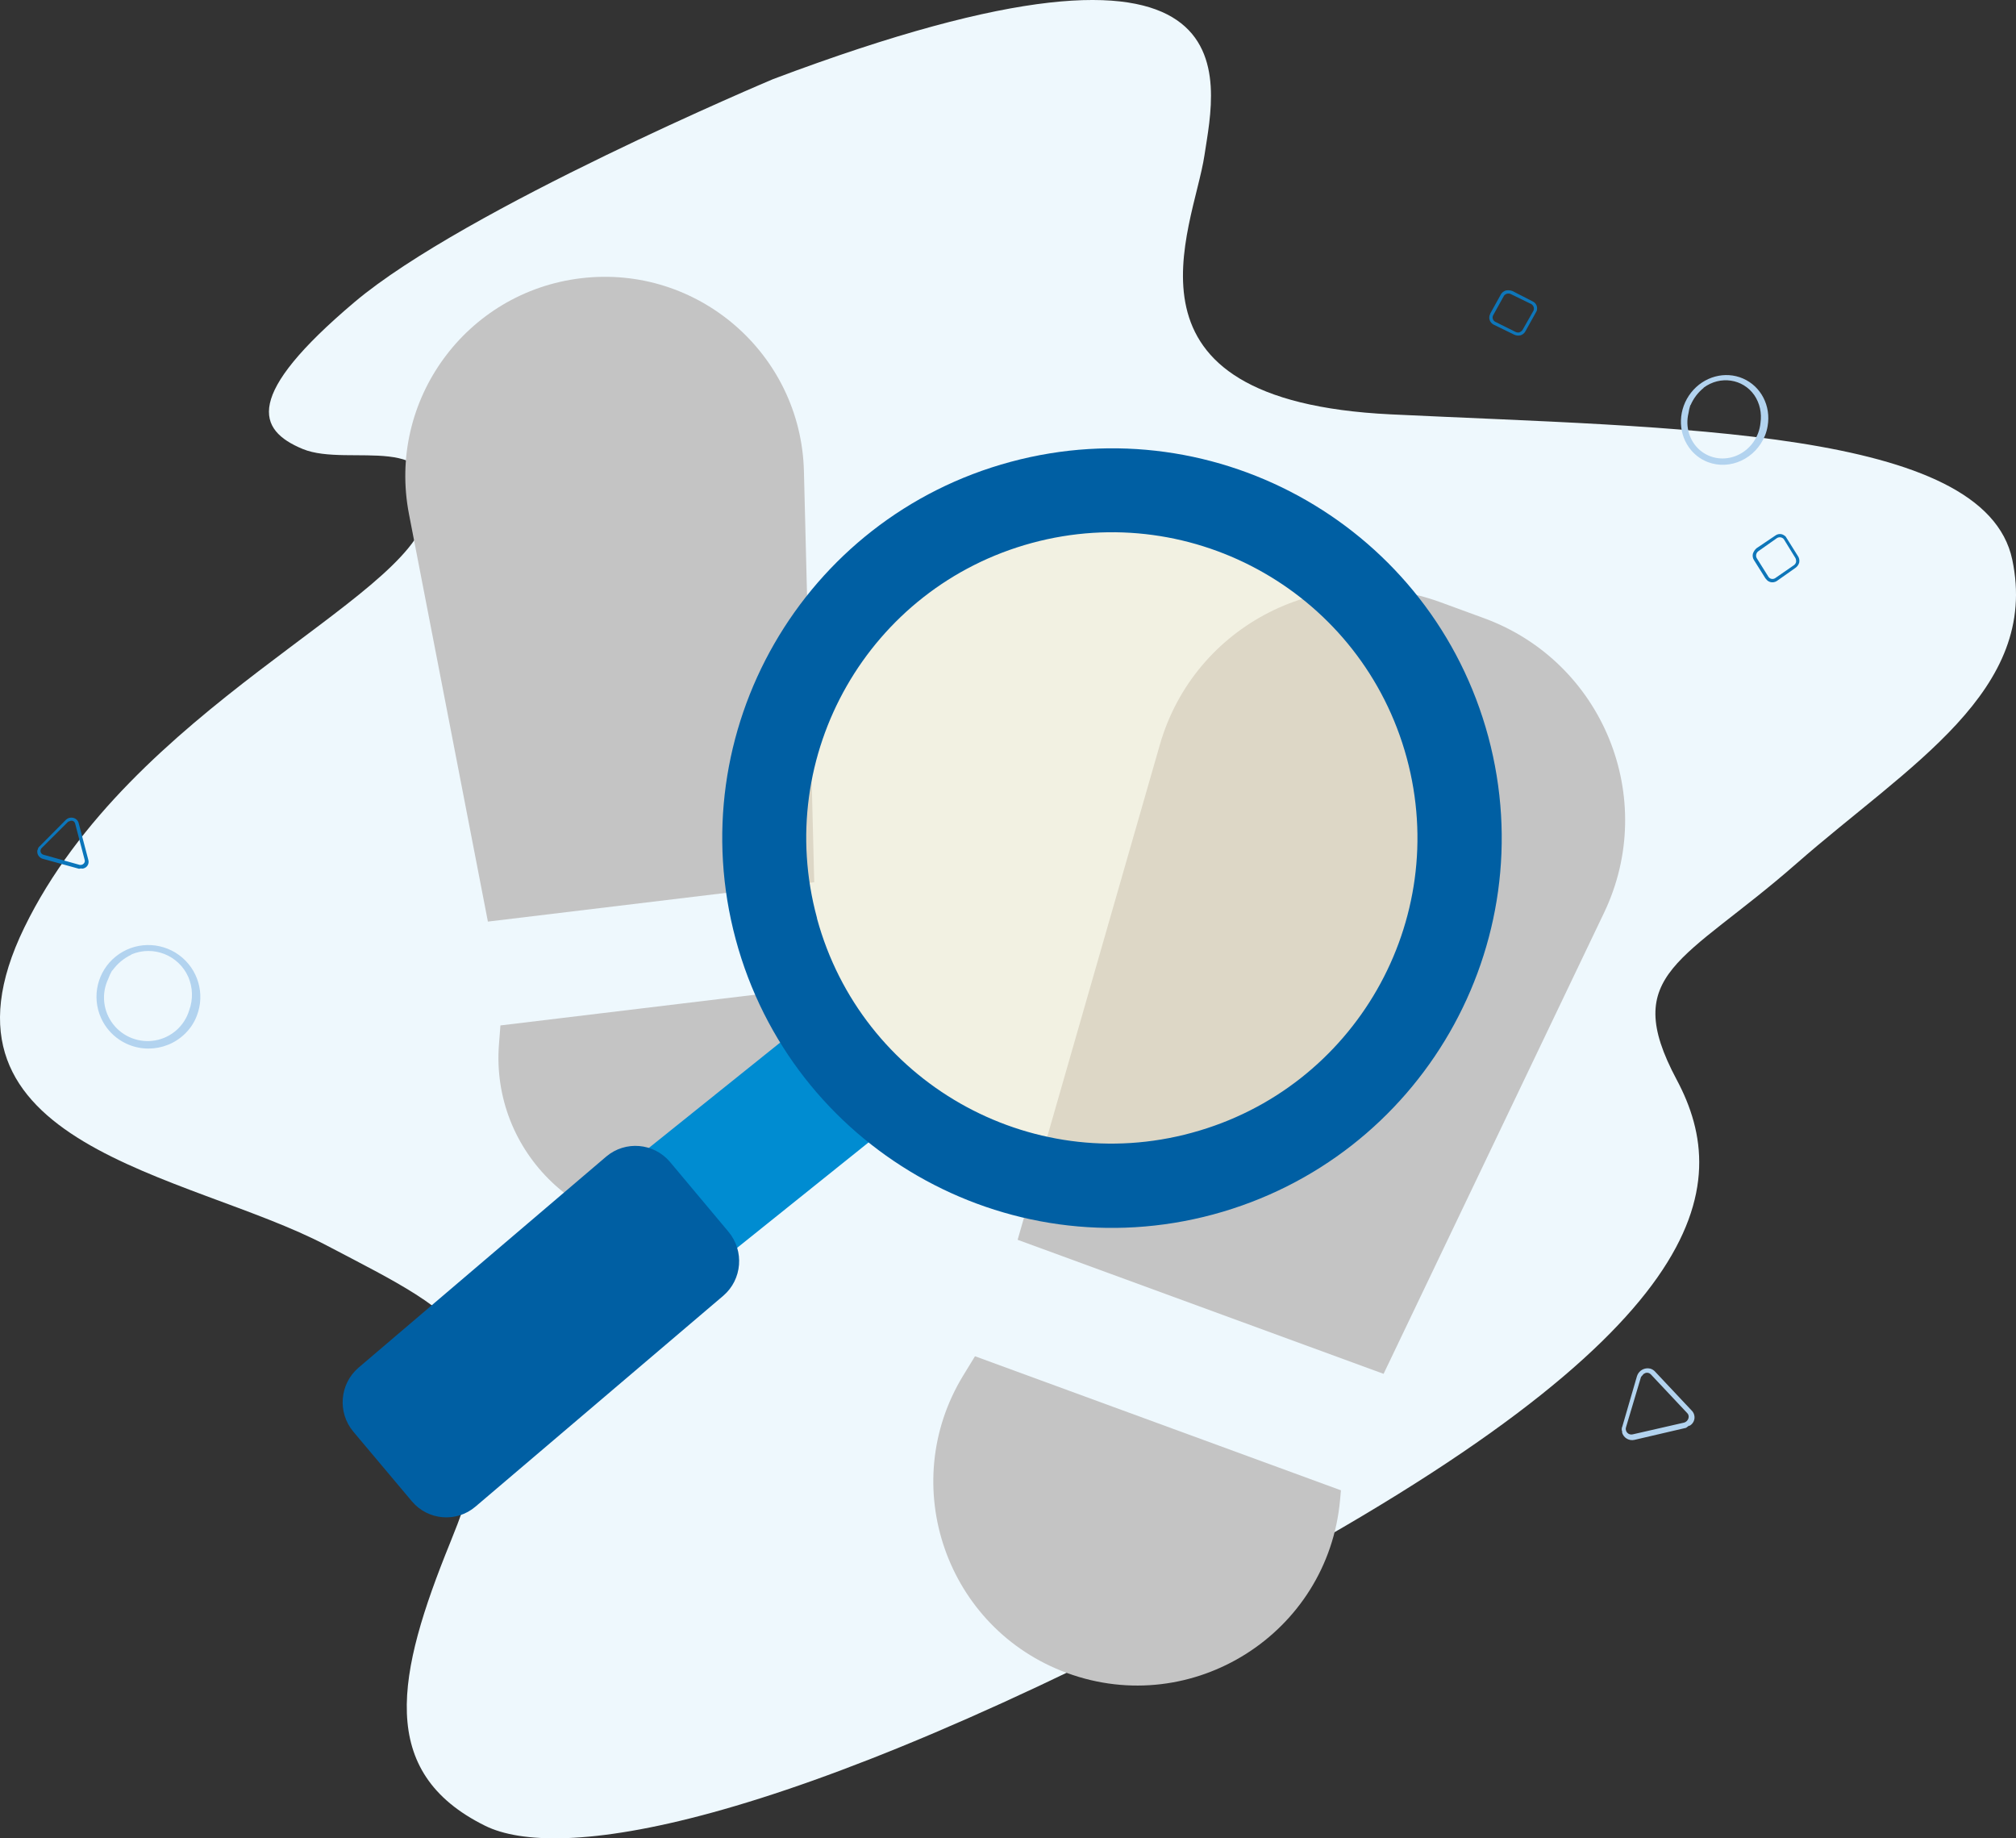 <svg width="136" height="124" viewBox="0 0 136 124" fill="none" xmlns="http://www.w3.org/2000/svg">
<rect x="0" y="0" width="136" height="124" fill="#333333" stroke="none"/>
<path fill-rule="evenodd" clip-rule="evenodd" d="M52.154 5.336C52.154 5.336 31.364 14.082 23.911 20.381C16.457 26.681 17.313 29.002 20.425 30.287C23.537 31.572 30.011 28.879 28.766 34.714C27.521 40.549 8.848 47.762 1.643 62.559C-5.562 77.356 12.707 79.105 22.044 84.012C31.38 88.918 35.877 90.544 30.369 104.056C26.774 112.91 25.389 119.534 32.734 123.156C37.464 125.493 51.905 123.853 83.743 106.842C115.58 89.832 116.965 80.049 113.106 72.821C109.247 65.593 113.604 64.896 121.182 58.256C128.761 51.616 137.615 46.601 135.748 37.748C133.88 28.894 113.106 28.879 93.826 27.95C74.546 27.021 80.506 15.475 81.253 10.475C82 5.476 85.237 -7.124 52.154 5.336Z" fill="#EEF8FD"/>
<path d="M27.59 34.677C26.106 27.016 31.433 19.705 39.181 18.77C47.053 17.821 54.034 23.856 54.233 31.783L54.928 59.509L32.914 62.164L27.59 34.677Z" fill="#C4C4C4"/>
<path d="M33.66 70.442C33.095 77.736 39.343 83.723 46.606 82.847C54.167 81.935 58.81 74.103 55.98 67.032L55.773 66.514L33.759 69.168L33.66 70.442Z" fill="#C4C4C4"/>
<path d="M78.246 50.231C80.57 42.144 89.268 37.726 97.169 40.62L100.115 41.699C108.145 44.641 111.898 53.856 108.209 61.57L93.337 92.669L68.65 83.627L78.246 50.231Z" fill="#C4C4C4"/>
<path d="M64.983 92.775C60.461 100.176 63.84 109.864 71.984 112.848C80.464 115.954 89.584 110.178 90.4 101.184L90.46 100.525L65.773 91.482L64.983 92.775Z" fill="#C4C4C4"/>
<circle cx="74.166" cy="56.774" r="23.901" fill="#F6EAC9" fill-opacity="0.5"/>
<path fill-rule="evenodd" clip-rule="evenodd" d="M54.134 69.117L59.894 76.015L46.773 86.54L41.014 79.643L54.134 69.117Z" fill="#008CD1"/>
<path fill-rule="evenodd" clip-rule="evenodd" d="M45.184 78.359L49.144 83.086C50.225 84.376 50.07 86.302 48.798 87.397L32.071 101.629C30.792 102.716 28.881 102.558 27.792 101.275L23.835 96.569C22.754 95.279 22.909 93.354 24.18 92.258L40.906 78.005C42.188 76.93 44.09 77.088 45.184 78.359Z" fill="#005FA3"/>
<path fill-rule="evenodd" clip-rule="evenodd" d="M55.114 61.919C52.13 50.934 58.617 39.61 69.603 36.627C80.589 33.644 91.913 40.131 94.897 51.115C97.88 62.1 91.393 73.424 80.407 76.407L80.401 76.409C69.43 79.401 58.11 72.934 55.118 61.964L55.117 61.962L55.114 61.919ZM100.402 49.698C96.627 35.68 82.202 27.376 68.183 31.151C54.163 34.925 45.859 49.35 49.633 63.368C53.408 77.384 67.829 85.688 81.847 81.917C95.862 78.134 104.164 63.717 100.402 49.698Z" fill="#005FA3"/>
<path fill-rule="evenodd" clip-rule="evenodd" d="M4.772 55.361L4.594 55.429L2.826 57.188C2.748 57.254 2.714 57.359 2.738 57.459C2.763 57.559 2.843 57.636 2.943 57.657L5.37 58.337C5.47 58.357 5.574 58.325 5.646 58.253C5.718 58.184 5.743 58.078 5.707 57.983L5.065 55.537C5.039 55.449 4.966 55.381 4.875 55.363L4.772 55.361ZM5.502 58.575L5.327 58.6L2.882 57.927C2.619 57.855 2.462 57.586 2.529 57.321L2.547 57.315C2.556 57.22 2.605 57.133 2.682 57.078L4.443 55.301C4.646 55.105 4.966 55.1 5.175 55.29C5.246 55.36 5.294 55.449 5.313 55.546L5.956 57.992C6.001 58.133 5.976 58.289 5.887 58.408C5.798 58.527 5.657 58.596 5.508 58.593L5.502 58.575Z" fill="#0B76BB"/>
<path fill-rule="evenodd" clip-rule="evenodd" d="M110.879 92.675L110.703 92.88L109.699 96.245C109.646 96.379 109.675 96.532 109.772 96.639C109.87 96.746 110.02 96.788 110.159 96.747L113.62 95.956C113.757 95.913 113.863 95.805 113.904 95.667C113.947 95.533 113.906 95.385 113.798 95.293L111.359 92.698C111.267 92.605 111.132 92.571 111.008 92.609L110.879 92.675ZM113.942 96.162L113.743 96.311L110.264 97.122C109.891 97.21 109.516 96.982 109.421 96.61L109.439 96.589C109.385 96.466 109.389 96.326 109.447 96.206L110.431 92.823C110.549 92.444 110.943 92.222 111.33 92.317C111.463 92.356 111.583 92.434 111.672 92.54L114.112 95.135C114.263 95.28 114.336 95.49 114.307 95.697C114.277 95.904 114.149 96.084 113.962 96.18L113.942 96.162Z" fill="#B2D3EF"/>
<path fill-rule="evenodd" clip-rule="evenodd" d="M7.566 65.456C7.46 65.64 7.371 65.832 7.3 66.032C6.827 67.024 6.951 68.199 7.623 69.073C8.294 69.947 9.399 70.373 10.483 70.177C11.568 69.98 12.449 69.194 12.765 68.141C13.031 67.415 13.009 66.616 12.706 65.905C12.06 64.434 10.349 63.752 8.868 64.376L8.862 64.394C8.352 64.637 7.912 65.004 7.584 65.463L7.566 65.456ZM12.929 69.19C11.844 70.787 9.667 71.209 8.056 70.133C7.512 69.769 7.082 69.26 6.816 68.663C6.165 67.215 6.573 65.513 7.809 64.519C9.044 63.524 10.799 63.485 12.082 64.424C13.364 65.363 13.854 67.045 13.275 68.52C13.186 68.756 13.07 68.98 12.929 69.19Z" fill="#B2D3EF"/>
<path fill-rule="evenodd" clip-rule="evenodd" d="M114.032 27.325C113.975 27.501 113.933 27.682 113.907 27.864C113.679 28.797 113.975 29.761 114.672 30.36C115.369 30.96 116.351 31.093 117.213 30.706C118.076 30.319 118.674 29.476 118.762 28.524C118.861 27.859 118.712 27.19 118.345 26.653C117.571 25.546 116.048 25.321 114.929 26.149L114.926 26.166C114.545 26.474 114.243 26.873 114.048 27.327L114.032 27.325ZM119.069 29.375C118.436 30.942 116.709 31.742 115.204 31.166C114.695 30.97 114.257 30.628 113.939 30.18C113.165 29.093 113.222 27.576 114.078 26.486C114.934 25.395 116.375 25.004 117.587 25.533C118.8 26.062 119.48 27.378 119.245 28.74C119.21 28.957 119.151 29.17 119.069 29.375Z" fill="#B2D3EF"/>
<path fill-rule="evenodd" clip-rule="evenodd" d="M120.337 36.368C120.226 36.235 120.037 36.203 119.882 36.29L118.619 37.18C118.471 37.288 118.423 37.491 118.509 37.647L119.3 38.908C119.398 39.056 119.593 39.097 119.748 39.002L121.026 38.118C121.091 38.068 121.14 37.998 121.163 37.918C121.176 37.824 121.162 37.728 121.122 37.645L120.337 36.368ZM120.384 36.131C120.443 36.163 120.488 36.214 120.515 36.277L121.306 37.538C121.38 37.659 121.405 37.807 121.375 37.951C121.333 38.094 121.243 38.22 121.122 38.304L119.859 39.194C119.604 39.353 119.281 39.284 119.124 39.037L119.109 39.031L118.318 37.77C118.242 37.649 118.217 37.501 118.248 37.356C118.295 37.211 118.38 37.081 118.494 36.981L119.758 36.129C119.95 35.985 120.206 35.986 120.384 36.131Z" fill="#0E76B9"/>
<path fill-rule="evenodd" clip-rule="evenodd" d="M103.454 20.947C103.517 20.785 103.454 20.605 103.303 20.511L101.914 19.834C101.748 19.757 101.547 19.813 101.451 19.964L100.729 21.265C100.647 21.423 100.706 21.613 100.864 21.703L102.254 22.396C102.33 22.429 102.415 22.437 102.496 22.419C102.585 22.385 102.662 22.326 102.715 22.25L103.454 20.947ZM103.685 20.874C103.685 20.94 103.662 21.005 103.62 21.058L102.898 22.36C102.828 22.484 102.71 22.577 102.569 22.621C102.423 22.653 102.27 22.635 102.138 22.569L100.749 21.892C100.486 21.746 100.391 21.431 100.531 21.173L100.53 21.157L101.252 19.855C101.321 19.731 101.439 19.637 101.58 19.595C101.73 19.566 101.885 19.577 102.027 19.629L103.384 20.325C103.603 20.423 103.726 20.647 103.685 20.874Z" fill="#0E76B9"/>
</svg>
